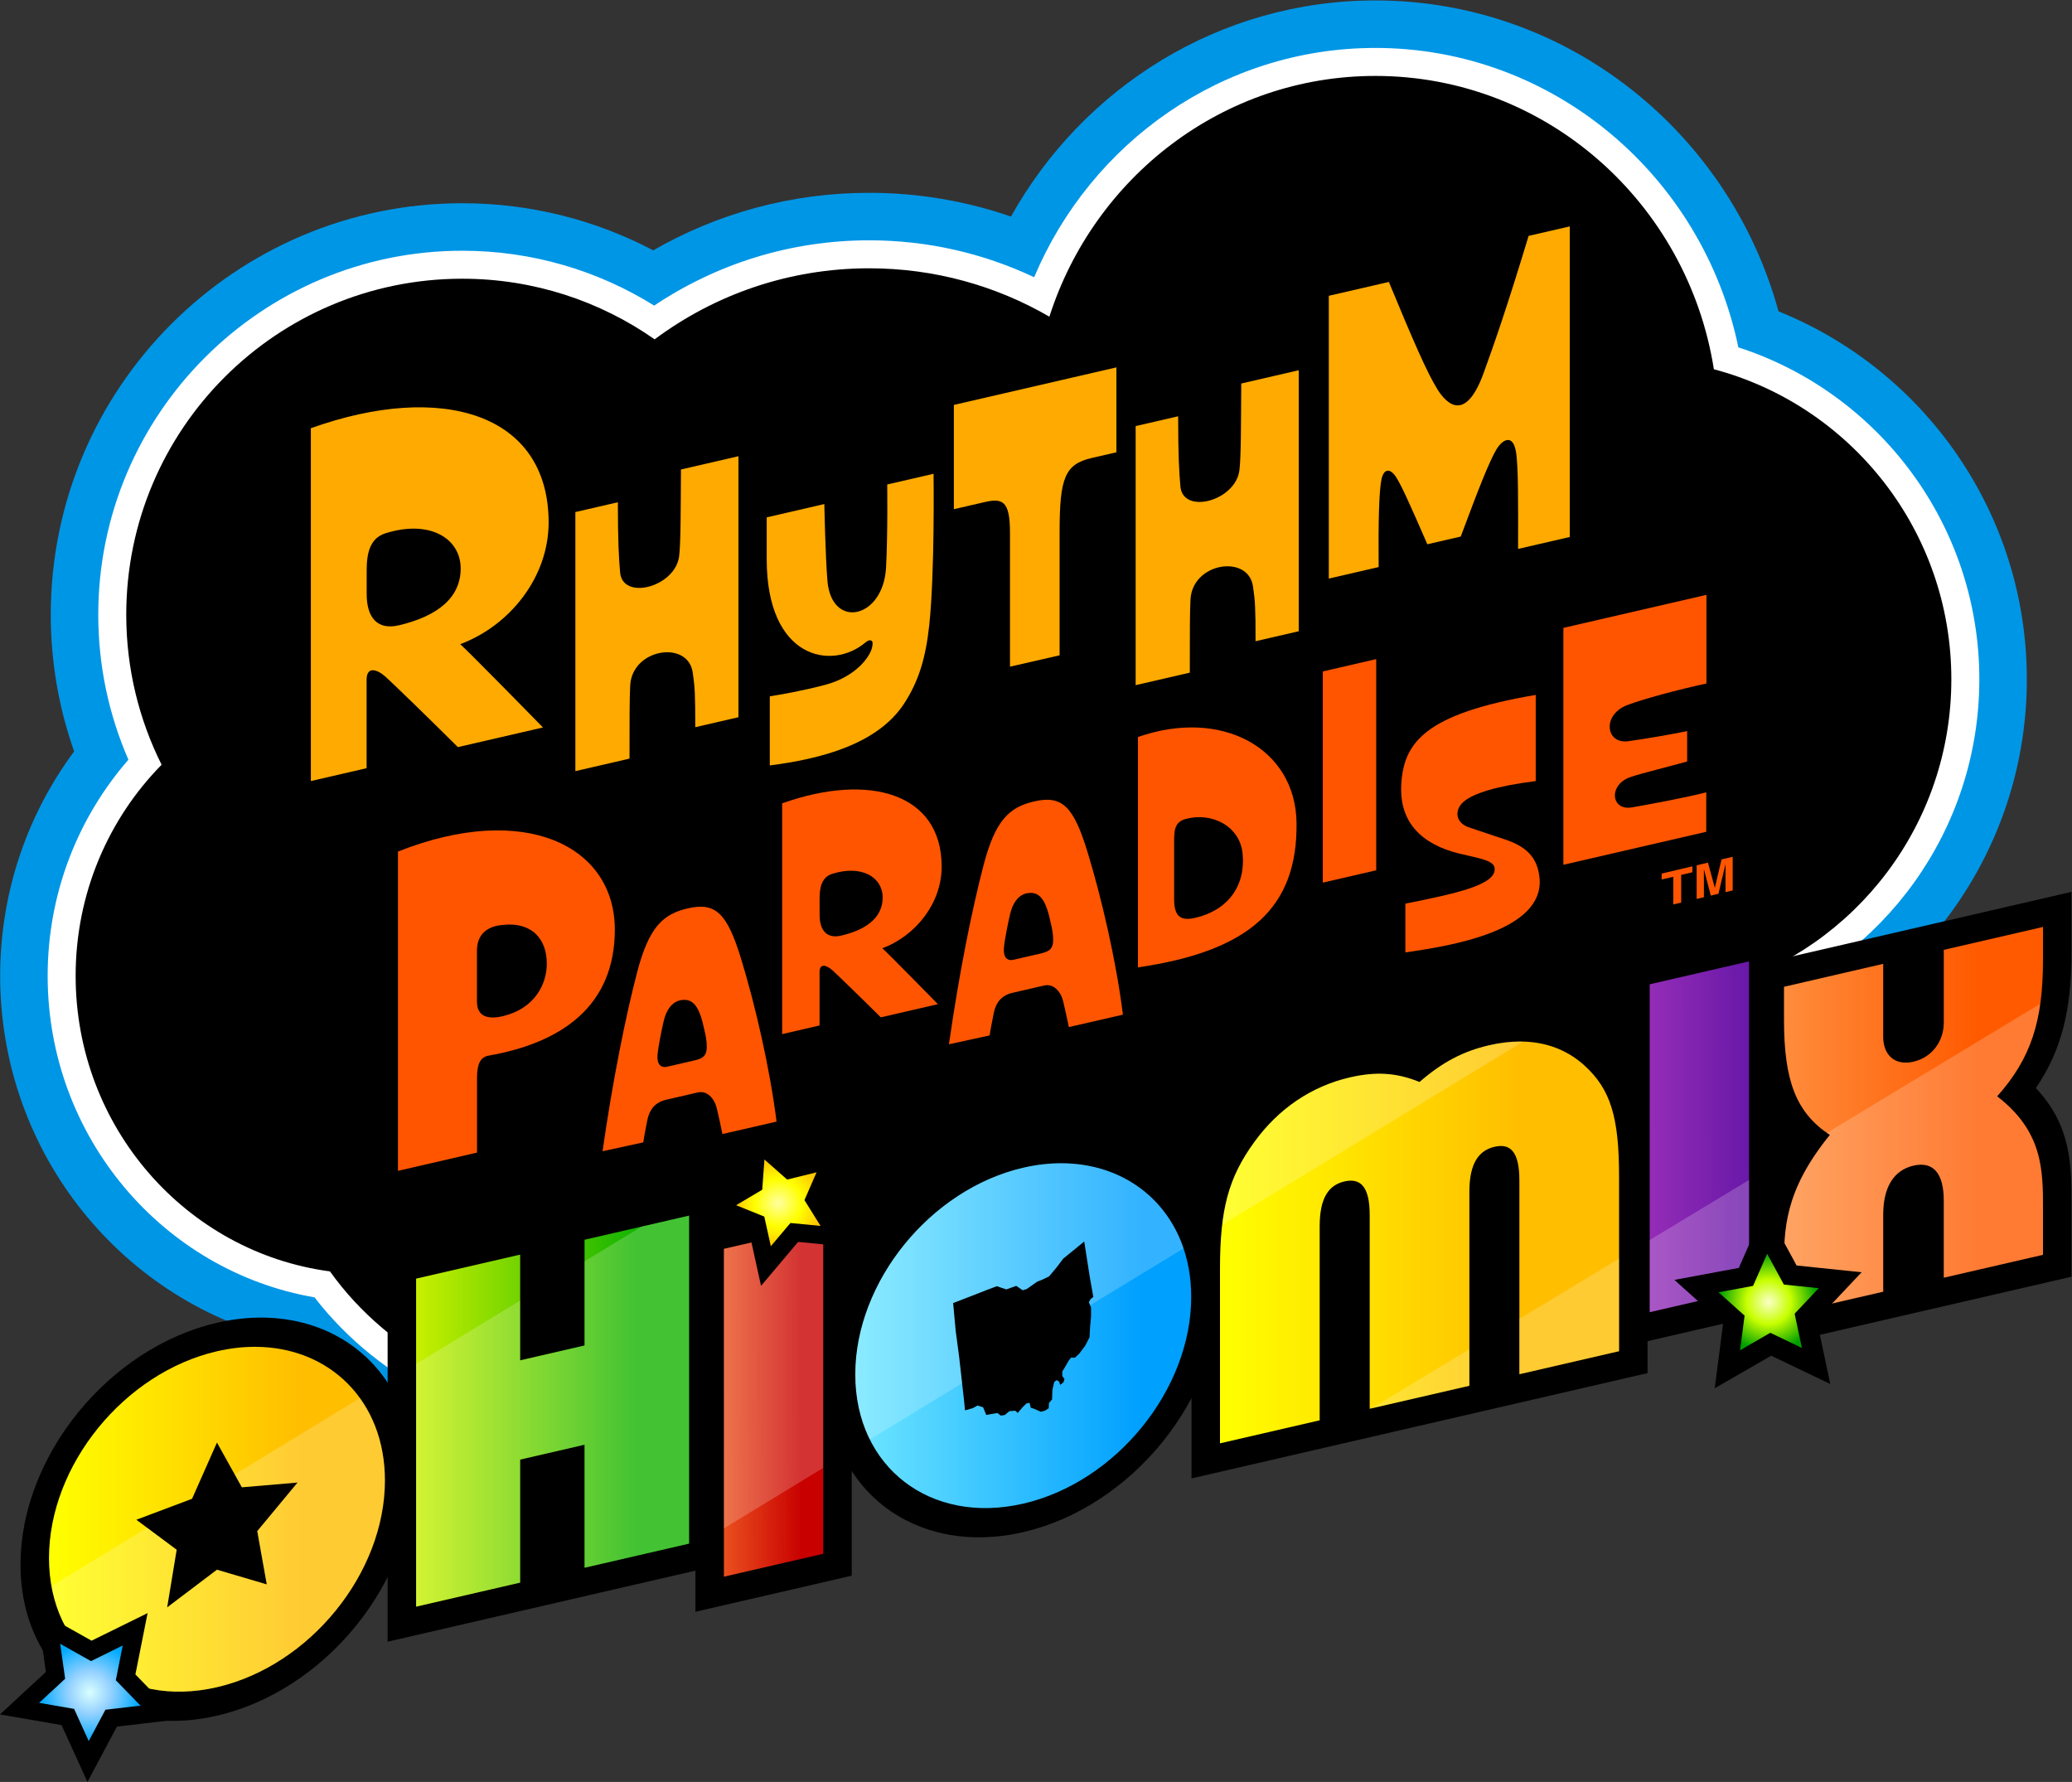 <?xml version="1.0" encoding="UTF-8" standalone="no"?>
<!-- Created with Inkscape (http://www.inkscape.org/) -->

<svg
   version="1.1"
   id="svg2"
   width="666.667"
   height="573.313"
   viewBox="0 0 666.667 573.313"
   sodipodi:docname="Rhythm Paradise Ohiomix Logo.ai"
   xmlns:inkscape="http://www.inkscape.org/namespaces/inkscape"
   xmlns:sodipodi="http://sodipodi.sourceforge.net/DTD/sodipodi-0.dtd"
   xmlns="http://www.w3.org/2000/svg"
   xmlns:svg="http://www.w3.org/2000/svg">
  <rect x="0" y="0" width="666.667" height="573.313" fill="#333333" stroke="none"/>
  <defs
     id="defs6">
    <clipPath
       clipPathUnits="userSpaceOnUse"
       id="clipPath16">
      <path
         d="M 224.224,429.986 0,378.219 V 142.613 L 23.659,40.135 500,150.108 v 158.936 l -27.922,120.942 z"
         id="path14" />
    </clipPath>
    <clipPath
       clipPathUnits="userSpaceOnUse"
       id="clipPath28">
      <path
         d="M 0,429.985 H 500 V 0 H 0 Z"
         id="path26" />
    </clipPath>
    <linearGradient
       x1="0"
       y1="0"
       x2="1"
       y2="0"
       gradientUnits="userSpaceOnUse"
       gradientTransform="matrix(62.533,-2e-7,-0.02,-62.533,430.599,159.581)"
       spreadMethod="pad"
       id="linearGradient60">
      <stop
         style="stop-opacity:1;stop-color:#ff8c3c"
         offset="0"
         id="stop54" />
      <stop
         style="stop-opacity:1;stop-color:#ff5a00"
         offset="0.75"
         id="stop56" />
      <stop
         style="stop-opacity:1;stop-color:#ff5a00"
         offset="1"
         id="stop58" />
    </linearGradient>
    <clipPath
       clipPathUnits="userSpaceOnUse"
       id="clipPath70">
      <path
         d="M 0,429.985 H 500 V 0 H 0 Z"
         id="path68" />
    </clipPath>
    <clipPath
       clipPathUnits="userSpaceOnUse"
       id="clipPath78">
      <path
         d="M 24.027,224.044 H 582.819 V -153.642 H 24.027 Z"
         id="path76" />
    </clipPath>
    <clipPath
       clipPathUnits="userSpaceOnUse"
       id="clipPath82">
      <path
         d="m 430.61,112.8 v 10.926 c -0.03,9.491 -0.016,18.792 11.065,32.432 -8.117,5.37 -11.065,12.974 -11.065,27.807 v 7.953 l 23.942,5.54 v -17.622 c 0,-4.099 2.55,-7.09 7.313,-5.991 4.762,1.1 7.312,5.268 7.312,9.367 l 0.003,17.623 23.942,5.528 v -7.967 c 0,-14.832 -2.949,-23.798 -11.066,-32.916 11.067,-8.512 11.066,-17.825 11.066,-27.321 v -10.927 l -23.942,-5.527 v 18.593 c 0,6.629 -2.553,9.557 -7.315,8.458 -4.763,-1.1 -7.313,-5.205 -7.313,-11.835 v -18.594 z"
         id="path80" />
    </clipPath>
    <linearGradient
       x1="0"
       y1="0"
       x2="1"
       y2="0"
       gradientUnits="userSpaceOnUse"
       gradientTransform="matrix(41.4,9.558,0.092,-43.517,385.988,150.134)"
       spreadMethod="pad"
       id="linearGradient116">
      <stop
         style="stop-opacity:1;stop-color:#aa37be"
         offset="0"
         id="stop112" />
      <stop
         style="stop-opacity:1;stop-color:#5f14a5"
         offset="1"
         id="stop114" />
    </linearGradient>
    <clipPath
       clipPathUnits="userSpaceOnUse"
       id="clipPath126">
      <path
         d="M 0,429.985 H 500 V 0 H 0 Z"
         id="path124" />
    </clipPath>
    <clipPath
       clipPathUnits="userSpaceOnUse"
       id="clipPath134">
      <path
         d="M 24.027,224.044 H 582.819 V -153.642 H 24.027 Z"
         id="path132" />
    </clipPath>
    <clipPath
       clipPathUnits="userSpaceOnUse"
       id="clipPath138">
      <path
         d="m 398.2,192.52 23.971,5.534 V 118.92 L 398.2,113.385 Z"
         id="path136" />
    </clipPath>
    <linearGradient
       x1="0"
       y1="0"
       x2="1"
       y2="0"
       gradientUnits="userSpaceOnUse"
       gradientTransform="matrix(96.473,22.273,5.76e-5,-96.473,294.479,122.273)"
       spreadMethod="pad"
       id="linearGradient174">
      <stop
         style="stop-opacity:1;stop-color:#ffff00"
         offset="0"
         id="stop168" />
      <stop
         style="stop-opacity:1;stop-color:#ffbe00"
         offset="0.75"
         id="stop170" />
      <stop
         style="stop-opacity:1;stop-color:#ffbe00"
         offset="1"
         id="stop172" />
    </linearGradient>
    <clipPath
       clipPathUnits="userSpaceOnUse"
       id="clipPath184">
      <path
         d="M 0,429.985 H 500 V 0 H 0 Z"
         id="path182" />
    </clipPath>
    <clipPath
       clipPathUnits="userSpaceOnUse"
       id="clipPath192">
      <path
         d="M -65.81,321.062 H 582.819 V -153.642 H -65.81 Z"
         id="path190" />
    </clipPath>
    <clipPath
       clipPathUnits="userSpaceOnUse"
       id="clipPath196">
      <path
         d="m 382.535,172.842 c -5.877,5.401 -13.808,7.109 -23.096,4.965 -6.236,-1.44 -11.256,-4.048 -16.803,-8.867 -5.548,2.258 -10.537,2.555 -16.804,1.109 -9.259,-2.139 -17.218,-7.515 -23.095,-15.629 -6.182,-8.534 -8.263,-16.139 -8.263,-30.47 V 81.726 l 24.059,5.554 v 46.798 c 0,7.052 2.273,10.002 5.985,10.859 3.713,0.858 6.088,-1.02 6.088,-8.072 V 90.068 l 24.059,5.554 v 46.798 c 0,7.051 2.375,10.026 6.088,10.882 3.713,0.858 5.986,-1.043 5.986,-8.095 V 98.41 l 24.059,5.554 v 42.224 c 0,14.331 -2.082,20.976 -8.263,26.654"
         id="path194" />
    </clipPath>
    <linearGradient
       x1="0"
       y1="0"
       x2="1"
       y2="0"
       gradientUnits="userSpaceOnUse"
       gradientTransform="matrix(81.082,18.719,0,-81.082,206.445,98.352)"
       spreadMethod="pad"
       id="linearGradient236">
      <stop
         style="stop-opacity:1;stop-color:#6ee6ff"
         offset="0"
         id="stop230" />
      <stop
         style="stop-opacity:1;stop-color:#00a0ff"
         offset="0.85"
         id="stop232" />
      <stop
         style="stop-opacity:1;stop-color:#00a0ff"
         offset="1"
         id="stop234" />
    </linearGradient>
    <clipPath
       clipPathUnits="userSpaceOnUse"
       id="clipPath246">
      <path
         d="M 0,429.985 H 500 V 0 H 0 Z"
         id="path244" />
    </clipPath>
    <clipPath
       clipPathUnits="userSpaceOnUse"
       id="clipPath254">
      <path
         d="M -65.81,321.062 H 493.722 V -65.928 H -65.81 Z"
         id="path252" />
    </clipPath>
    <clipPath
       clipPathUnits="userSpaceOnUse"
       id="clipPath258">
      <path
         d="m 263.353,114.501 v -2.165 l -0.221,-2.364 -0.149,-2.648 -1.046,-2.032 -1.419,-1.896 -1.047,-0.989 -0.968,0.003 -0.599,-0.812 -1.043,-1.808 -0.447,-0.698 v -1.124 l 0.521,-0.699 -0.224,-0.799 -0.819,-0.635 -0.225,0.767 -0.598,0.388 -0.595,-0.438 -0.45,-1.896 -0.074,-2.33 -0.747,-0.845 -0.077,-1.286 -0.893,-0.579 -1.006,-0.269 -1.607,0.711 -0.82,0.261 -0.299,1.199 -0.745,-0.173 -0.823,-0.788 -1.269,-1.485 -0.599,0.53 -1.418,-0.101 -1.118,-0.93 -0.971,-0.151 -0.819,0.634 -2.689,-0.473 -0.746,1.843 -1.344,0.438 -1.121,-0.634 -1.903,-0.551 -0.26,2.591 -1.196,10.549 -0.819,6.155 -0.6,6.616 3.586,1.387 4.702,1.832 2.258,0.849 1.098,-0.372 1.195,-0.396 2.391,0.851 1.568,-1.056 0.968,0.296 2.543,1.782 1.34,0.533 1.493,0.718 1.865,2.222 1.567,2.079 1.794,1.457 3.281,2.683 1.347,-8.63 0.854,-4.767 -0.632,-0.483 -0.451,-0.773 z m -16.367,33.752 c -22.39,-5.17 -40.541,-27.511 -40.541,-49.902 0,-22.389 18.151,-36.35 40.541,-31.181 22.39,5.17 40.542,27.51 40.542,49.901 0,22.39 -18.152,36.351 -40.542,31.182"
         id="path256" />
    </clipPath>
    <linearGradient
       x1="0"
       y1="0"
       x2="1"
       y2="0"
       gradientUnits="userSpaceOnUse"
       gradientTransform="matrix(41.4,9.558,0.092,-43.517,162.523,86.283)"
       spreadMethod="pad"
       id="linearGradient294">
      <stop
         style="stop-opacity:1;stop-color:#ff8232"
         offset="0"
         id="stop288" />
      <stop
         style="stop-opacity:1;stop-color:#c80000"
         offset="0.75"
         id="stop290" />
      <stop
         style="stop-opacity:1;stop-color:#c80000"
         offset="1"
         id="stop292" />
    </linearGradient>
    <clipPath
       clipPathUnits="userSpaceOnUse"
       id="clipPath304">
      <path
         d="M 0,429.985 H 500 V 0 H 0 Z"
         id="path302" />
    </clipPath>
    <clipPath
       clipPathUnits="userSpaceOnUse"
       id="clipPath312">
      <path
         d="M -65.81,321.062 H 493.722 V -65.928 H -65.81 Z"
         id="path310" />
    </clipPath>
    <clipPath
       clipPathUnits="userSpaceOnUse"
       id="clipPath316">
      <path
         d="m 174.734,128.67 23.972,5.534 V 55.069 l -23.972,-5.534 z"
         id="path314" />
    </clipPath>
    <linearGradient
       x1="0"
       y1="0"
       x2="1"
       y2="0"
       gradientUnits="userSpaceOnUse"
       gradientTransform="matrix(65.885,15.211,0,-65.885,100.438,81.894)"
       spreadMethod="pad"
       id="linearGradient352">
      <stop
         style="stop-opacity:1;stop-color:#c8f000"
         offset="0"
         id="stop346" />
      <stop
         style="stop-opacity:1;stop-color:#14b400"
         offset="0.8"
         id="stop348" />
      <stop
         style="stop-opacity:1;stop-color:#14b400"
         offset="1"
         id="stop350" />
    </linearGradient>
    <clipPath
       clipPathUnits="userSpaceOnUse"
       id="clipPath362">
      <path
         d="M 0,429.985 H 500 V 0 H 0 Z"
         id="path360" />
    </clipPath>
    <clipPath
       clipPathUnits="userSpaceOnUse"
       id="clipPath370">
      <path
         d="M -65.81,321.062 H 493.722 V -65.928 H -65.81 Z"
         id="path368" />
    </clipPath>
    <clipPath
       clipPathUnits="userSpaceOnUse"
       id="clipPath374">
      <path
         d="M 141.094,81.391 125.551,77.802 V 48.108 L 100.438,42.31 v 79.167 l 25.113,5.798 v -25.519 l 15.543,3.588 v 25.519 l 25.23,5.825 V 57.521 l -25.23,-5.824 z"
         id="path372" />
    </clipPath>
    <linearGradient
       x1="0"
       y1="0"
       x2="1"
       y2="0"
       gradientUnits="userSpaceOnUse"
       gradientTransform="matrix(81.082,18.719,0,-81.082,11.827,54.045)"
       spreadMethod="pad"
       id="linearGradient410">
      <stop
         style="stop-opacity:1;stop-color:#ffff00"
         offset="0"
         id="stop404" />
      <stop
         style="stop-opacity:1;stop-color:#ffbe00"
         offset="0.75"
         id="stop406" />
      <stop
         style="stop-opacity:1;stop-color:#ffbe00"
         offset="1"
         id="stop408" />
    </linearGradient>
    <clipPath
       clipPathUnits="userSpaceOnUse"
       id="clipPath420">
      <path
         d="M 0,429.985 H 500 V 0 H 0 Z"
         id="path418" />
    </clipPath>
    <clipPath
       clipPathUnits="userSpaceOnUse"
       id="clipPath428">
      <path
         d="M -65.81,321.062 H 493.722 V -65.928 H -65.81 Z"
         id="path426" />
    </clipPath>
    <clipPath
       clipPathUnits="userSpaceOnUse"
       id="clipPath432">
      <path
         d="m 64.394,47.676 -12.026,3.545 -12.026,-9.098 2.297,13.921 -9.729,7.237 13.445,5.059 6.013,13.571 6.013,-10.795 13.445,1.15 -9.729,-11.73 z m -12.026,56.27 C 29.977,98.777 11.827,76.435 11.827,54.046 c 0,-22.391 18.15,-36.352 40.541,-31.182 22.39,5.169 40.541,27.511 40.541,49.9 0,22.391 -18.151,36.351 -40.541,31.182"
         id="path430" />
    </clipPath>
    <radialGradient
       fx="0"
       fy="0"
       cx="0"
       cy="0"
       r="1"
       gradientUnits="userSpaceOnUse"
       gradientTransform="matrix(11.864,0,0,-11.864,426.901,115.831)"
       spreadMethod="pad"
       id="radialGradient468">
      <stop
         style="stop-opacity:1;stop-color:#faffc8"
         offset="0"
         id="stop462" />
      <stop
         style="stop-opacity:1;stop-color:#c8ff00"
         offset="0.45"
         id="stop464" />
      <stop
         style="stop-opacity:1;stop-color:#00a000"
         offset="1"
         id="stop466" />
    </radialGradient>
    <clipPath
       clipPathUnits="userSpaceOnUse"
       id="clipPath478">
      <path
         d="M 0,429.985 H 500 V 0 H 0 Z"
         id="path476" />
    </clipPath>
    <radialGradient
       fx="0"
       fy="0"
       cx="0"
       cy="0"
       r="1"
       gradientUnits="userSpaceOnUse"
       gradientTransform="matrix(10.331,0,0,-10.331,187.867,139.743)"
       spreadMethod="pad"
       id="radialGradient502">
      <stop
         style="stop-opacity:1;stop-color:#ffffa0"
         offset="0"
         id="stop496" />
      <stop
         style="stop-opacity:1;stop-color:#ffff00"
         offset="0.55"
         id="stop498" />
      <stop
         style="stop-opacity:1;stop-color:#ffc800"
         offset="1"
         id="stop500" />
    </radialGradient>
    <clipPath
       clipPathUnits="userSpaceOnUse"
       id="clipPath512">
      <path
         d="M 0,429.985 H 500 V 0 H 0 Z"
         id="path510" />
    </clipPath>
    <radialGradient
       fx="0"
       fy="0"
       cx="0"
       cy="0"
       r="1"
       gradientUnits="userSpaceOnUse"
       gradientTransform="matrix(11.988,0,0,-11.988,21.68,21.6)"
       spreadMethod="pad"
       id="radialGradient536">
      <stop
         style="stop-opacity:1;stop-color:#d9ffff"
         offset="0"
         id="stop530" />
      <stop
         style="stop-opacity:1;stop-color:#96d2ff"
         offset="0.42"
         id="stop532" />
      <stop
         style="stop-opacity:1;stop-color:#00aaff"
         offset="1"
         id="stop534" />
    </radialGradient>
    <clipPath
       clipPathUnits="userSpaceOnUse"
       id="clipPath546">
      <path
         d="M 0,429.985 H 500 V 0 H 0 Z"
         id="path544" />
    </clipPath>
  </defs>
  <sodipodi:namedview
     id="namedview4"
     pagecolor="#ffffff"
     bordercolor="#000000"
     borderopacity="0.25"
     inkscape:showpageshadow="2"
     inkscape:pageopacity="0.0"
     inkscape:pagecheckerboard="0"
     inkscape:deskcolor="#d1d1d1" />
  <g
     id="g8"
     inkscape:groupmode="layer"
     inkscape:label="Rhythm Paradise Ohiomix Logo"
     transform="matrix(1.333,0,0,-1.333,0,573.313)">
    <g
       id="g10">
      <g
         id="g12"
         clip-path="url(#clipPath16)">
        <g
           id="g18"
           transform="translate(489.222,266.137)">
          <path
             d="m 0,0 c 0,40.208 -24.849,74.696 -59.934,88.802 -11.846,43.229 -50.983,75.047 -97.31,75.047 -37.68,0 -70.601,-21.05 -87.954,-52.164 -10.732,3.711 -22.245,5.732 -34.223,5.732 -18.96,0 -36.762,-5.053 -52.132,-13.883 -13.785,7.254 -29.468,11.368 -46.097,11.368 -54.765,0 -99.319,-44.554 -99.319,-99.319 0,-11.561 1.992,-22.663 5.64,-32.991 -11.203,-15.093 -17.855,-33.858 -17.855,-54.173 0,-43.041 29.849,-79.129 69.628,-88.056 18.044,-21.137 46.142,-34.75 77.649,-34.75 21.313,0 41.066,6.23 57.203,16.804 12.124,-5.122 25.571,-7.974 39.718,-7.974 23.757,0 45.536,8.048 62.396,21.373 7.134,-1.508 14.528,-2.308 22.105,-2.308 49.155,0 90.646,33.408 102.982,78.708 C -23.707,-73.086 0,-39.273 0,0"
             style="fill:#0096e6;fill-opacity:1;fill-rule:nonzero;stroke:none"
             id="path20" />
        </g>
      </g>
    </g>
    <g
       id="g22">
      <g
         id="g24"
         clip-path="url(#clipPath28)">
        <g
           id="g30"
           transform="translate(477.758,266.137)">
          <path
             d="m 0,0 c 0,37.436 -24.464,69.226 -58.168,80.117 -8.52,41.221 -44.564,72.268 -87.612,72.268 -36.921,0 -68.69,-22.838 -82.362,-55.344 -12.087,5.711 -25.584,8.913 -39.815,8.913 -19.185,0 -37.036,-5.811 -51.897,-15.76 -13.459,8.389 -29.338,13.244 -46.333,13.244 -48.443,0 -87.854,-39.411 -87.854,-87.855 0,-12.432 2.601,-24.266 7.279,-34.995 -12.116,-13.9 -19.494,-32.17 -19.494,-52.169 0,-38.919 27.902,-71.313 64.413,-77.595 15.747,-20.385 41.878,-33.747 71.4,-33.747 21.32,0 40.871,6.971 56.022,18.521 12.15,-6.173 26.088,-9.691 40.899,-9.691 23.1,0 44.071,8.558 59.448,22.415 7.986,-2.18 16.385,-3.35 25.053,-3.35 45.831,0 84.203,32.536 93.238,75.724 C -23.316,-67.71 0,-36.546 0,0"
             style="fill:#ffffff;fill-opacity:1;fill-rule:nonzero;stroke:none"
             id="path32" />
        </g>
        <g
           id="g34"
           transform="translate(471.002,266.137)">
          <path
             d="m 0,0 c 0,35.904 -24.329,66.088 -57.318,74.831 -6.328,40.133 -40.494,70.798 -81.706,70.798 -36.745,0 -67.878,-24.379 -78.686,-58.107 -12.788,7.423 -27.643,11.676 -43.491,11.676 -19.411,0 -37.332,-6.377 -51.789,-17.147 -13.156,9.21 -29.161,14.631 -46.441,14.631 -44.789,0 -81.098,-36.309 -81.098,-81.099 0,-13.016 3.084,-25.306 8.534,-36.208 -12.817,-13.027 -20.749,-31.046 -20.749,-50.956 0,-36.563 26.754,-66.735 61.388,-71.333 14.264,-19.99 39.23,-33.253 67.669,-33.253 21.437,0 40.895,7.543 55.295,19.814 12.071,-6.952 26.332,-10.984 41.625,-10.984 22.801,0 43.324,8.941 57.674,23.21 8.462,-2.689 17.475,-4.145 26.827,-4.145 43.981,0 80.462,32.084 87.331,74.121 C -23.165,-64.613 0,-35.033 0,0"
             style="fill:#000000;fill-opacity:1;fill-rule:nonzero;stroke:none"
             id="path36" />
        </g>
        <g
           id="g38"
           transform="translate(500,214.829)">
          <path
             d="m 0,0 -76.269,-17.624 v -92.871 L 0,-92.887 v 17.809 c 0,8.826 -0.001,18.678 -8.602,27.713 6.117,8.972 8.602,18.71 8.602,32.52 z"
             style="fill:#000000;fill-opacity:1;fill-rule:nonzero;stroke:none"
             id="path40" />
        </g>
      </g>
    </g>
    <g
       id="g42">
      <g
         id="g44">
        <g
           id="g50">
          <g
             id="g52">
            <path
               d="m 469.18,200.835 -0.003,-17.624 c 0,-4.098 -2.549,-8.266 -7.312,-9.365 v 0 c -4.763,-1.1 -7.313,1.891 -7.313,5.989 v 0 17.622 l -23.943,-5.539 v -7.954 c 0,-14.832 2.949,-22.436 11.066,-27.806 v 0 c -11.081,-13.639 -11.094,-22.942 -11.066,-32.431 v 0 -10.927 l 23.943,5.527 v 18.594 c 0,6.63 2.55,10.735 7.313,11.835 v 0 c 4.763,1.099 7.315,-1.828 7.315,-8.459 v 0 -18.592 l 23.943,5.527 v 10.927 c 0,9.496 0.001,18.809 -11.067,27.321 v 0 c 8.117,9.118 11.067,18.084 11.067,32.916 v 0 7.967 z"
               style="fill:url(#linearGradient60);stroke:none"
               id="path62" />
          </g>
        </g>
      </g>
    </g>
    <g
       id="g64">
      <g
         id="g66"
         clip-path="url(#clipPath70)">
        <g
           id="g72">
          <g
             id="g74" />
          <g
             id="g94">
            <g
               clip-path="url(#clipPath78)"
               opacity="0.2"
               id="g92">
              <g
                 id="g90">
                <g
                   clip-path="url(#clipPath82)"
                   id="g88">
                  <g
                     transform="translate(54.539,-153.642)"
                     id="g86">
                    <path
                       d="M 0,0 -30.512,58.065 497.797,377.686 528.28,319.592 Z"
                       style="fill:#ffffff;fill-opacity:1;fill-rule:nonzero;stroke:none"
                       id="path84" />
                  </g>
                </g>
              </g>
            </g>
          </g>
        </g>
        <g
           id="g96"
           transform="translate(391.322,197.81)">
          <path
             d="m 0,0 v -92.891 l 37.728,8.71 V 8.71 Z"
             style="fill:#000000;fill-opacity:1;fill-rule:nonzero;stroke:none"
             id="path98" />
        </g>
      </g>
    </g>
    <g
       id="g100">
      <g
         id="g102">
        <g
           id="g108">
          <g
             id="g110">
            <path
               d="m 398.2,192.52 v -79.134 l 23.971,5.534 v 79.134 z"
               style="fill:url(#linearGradient116);stroke:none"
               id="path118" />
          </g>
        </g>
      </g>
    </g>
    <g
       id="g120">
      <g
         id="g122"
         clip-path="url(#clipPath126)">
        <g
           id="g128">
          <g
             id="g130" />
          <g
             id="g150">
            <g
               clip-path="url(#clipPath134)"
               opacity="0.2"
               id="g148">
              <g
                 id="g146">
                <g
                   clip-path="url(#clipPath138)"
                   id="g144">
                  <g
                     transform="translate(54.539,-153.642)"
                     id="g142">
                    <path
                       d="M 0,0 -30.512,58.065 497.797,377.686 528.28,319.592 Z"
                       style="fill:#ffffff;fill-opacity:1;fill-rule:nonzero;stroke:none"
                       id="path140" />
                  </g>
                </g>
              </g>
            </g>
          </g>
        </g>
        <g
           id="g152"
           transform="translate(387.724,178.554)">
          <path
             d="m 0,0 c -7.203,6.619 -16.985,8.739 -28.284,6.131 -6.171,-1.425 -11.498,-3.888 -16.805,-7.82 -5.305,1.482 -10.633,1.485 -16.803,0.061 -11.3,-2.609 -21.081,-9.246 -28.286,-19.191 -7.346,-10.144 -9.95,-19.4 -9.95,-35.372 v -49.104 l 110.08,25.414 v 49.104 C 9.952,-14.804 7.348,-6.75 0,0"
             style="fill:#000000;fill-opacity:1;fill-rule:nonzero;stroke:none"
             id="path154" />
        </g>
      </g>
    </g>
    <g
       id="g156">
      <g
         id="g158">
        <g
           id="g164">
          <g
             id="g166">
            <path
               d="m 359.438,177.808 c -6.236,-1.441 -11.255,-4.049 -16.802,-8.868 v 0 c -5.548,2.258 -10.537,2.555 -16.804,1.109 v 0 c -9.26,-2.139 -17.218,-7.515 -23.095,-15.63 v 0 c -6.182,-8.533 -8.263,-16.138 -8.263,-30.469 v 0 -42.224 l 24.059,5.554 v 46.797 c 0,7.053 2.273,10.003 5.984,10.86 v 0 c 3.714,0.858 6.089,-1.021 6.089,-8.072 v 0 -46.797 l 24.06,5.553 v 46.799 c 0,7.051 2.375,10.026 6.087,10.882 v 0 c 3.713,0.858 5.985,-1.044 5.985,-8.095 v 0 -46.797 l 24.06,5.554 v 42.224 c 0,14.332 -2.082,20.976 -8.264,26.654 v 0 c -4.232,3.889 -9.529,5.863 -15.631,5.864 v 0 c -2.372,0 -4.865,-0.299 -7.465,-0.898"
               style="fill:url(#linearGradient174);stroke:none"
               id="path176" />
          </g>
        </g>
      </g>
    </g>
    <g
       id="g178">
      <g
         id="g180"
         clip-path="url(#clipPath184)">
        <g
           id="g186">
          <g
             id="g188" />
          <g
             id="g212">
            <g
               clip-path="url(#clipPath192)"
               opacity="0.2"
               id="g210">
              <g
                 id="g208">
                <g
                   clip-path="url(#clipPath196)"
                   id="g206">
                  <g
                     transform="translate(-33.984,-65.928)"
                     id="g200">
                    <path
                       d="M 0,0 -31.826,65.563 495.881,386.99 527.707,321.427 Z"
                       style="fill:#ffffff;fill-opacity:1;fill-rule:nonzero;stroke:none"
                       id="path198" />
                  </g>
                  <g
                     transform="translate(54.539,-153.642)"
                     id="g204">
                    <path
                       d="M 0,0 -30.512,58.065 497.797,377.686 528.28,319.592 Z"
                       style="fill:#ffffff;fill-opacity:1;fill-rule:nonzero;stroke:none"
                       id="path202" />
                  </g>
                </g>
              </g>
            </g>
          </g>
        </g>
        <g
           id="g214"
           transform="translate(246.986,155.129)">
          <path
             d="m 0,0 c -26.146,-6.036 -47.417,-32.219 -47.417,-58.364 0,-26.146 21.271,-42.507 47.417,-36.47 26.145,6.036 47.417,32.218 47.417,58.364 C 47.417,-10.324 26.145,6.036 0,0"
             style="fill:#000000;fill-opacity:1;fill-rule:nonzero;stroke:none"
             id="path216" />
        </g>
      </g>
    </g>
    <g
       id="g218">
      <g
         id="g220">
        <g
           id="g226">
          <g
             id="g228">
            <path
               d="m 246.986,148.253 c -22.39,-5.17 -40.54,-27.511 -40.54,-49.902 v 0 c 0,-22.389 18.15,-36.35 40.54,-31.181 v 0 c 22.39,5.169 40.541,27.51 40.541,49.901 v 0 c 0,19.24 -13.406,32.255 -31.385,32.257 v 0 c -2.943,0 -6.006,-0.348 -9.156,-1.075 m 0.841,-29.274 2.542,1.782 1.341,0.533 1.493,0.718 1.865,2.222 1.567,2.079 1.794,1.457 3.281,2.683 1.347,-8.63 0.854,-4.766 -0.632,-0.484 -0.45,-0.774 0.524,-1.298 v -2.166 l -0.221,-2.362 -0.149,-2.649 -1.046,-2.032 -1.419,-1.896 -1.047,-0.989 -0.968,0.003 -0.599,-0.812 -1.043,-1.808 -0.447,-0.698 v -1.123 l 0.521,-0.7 -0.224,-0.799 -0.819,-0.635 -0.225,0.767 -0.598,0.388 -0.595,-0.437 -0.45,-1.897 -0.075,-2.33 -0.746,-0.845 -0.077,-1.286 -0.893,-0.579 -1.006,-0.268 -1.608,0.711 -0.819,0.261 -0.298,1.198 -0.745,-0.172 -0.823,-0.789 -1.27,-1.485 -0.598,0.53 -1.419,-0.101 -1.118,-0.93 -0.971,-0.151 -0.82,0.634 -2.688,-0.473 -0.746,1.843 -1.344,0.438 -1.121,-0.633 -1.903,-0.551 -0.26,2.59 -1.196,10.549 -0.819,6.155 -0.6,6.616 3.586,1.388 4.703,1.831 2.257,0.849 1.098,-0.372 1.195,-0.396 2.391,0.851 1.568,-1.056 z"
               style="fill:url(#linearGradient236);stroke:none"
               id="path238" />
          </g>
        </g>
      </g>
    </g>
    <g
       id="g240">
      <g
         id="g242"
         clip-path="url(#clipPath246)">
        <g
           id="g248">
          <g
             id="g250" />
          <g
             id="g270">
            <g
               clip-path="url(#clipPath254)"
               opacity="0.2"
               id="g268">
              <g
                 id="g266">
                <g
                   clip-path="url(#clipPath258)"
                   id="g264">
                  <g
                     transform="translate(-33.984,-65.928)"
                     id="g262">
                    <path
                       d="M 0,0 -31.826,65.563 495.881,386.99 527.707,321.427 Z"
                       style="fill:#ffffff;fill-opacity:1;fill-rule:nonzero;stroke:none"
                       id="path260" />
                  </g>
                </g>
              </g>
            </g>
          </g>
        </g>
        <g
           id="g272"
           transform="translate(167.858,133.958)">
          <path
             d="m 0,0 v -92.887 l 37.724,8.709 V 8.709 Z"
             style="fill:#000000;fill-opacity:1;fill-rule:nonzero;stroke:none"
             id="path274" />
        </g>
      </g>
    </g>
    <g
       id="g276">
      <g
         id="g278">
        <g
           id="g284">
          <g
             id="g286">
            <path
               d="M 174.734,128.669 V 49.535 l 23.972,5.534 v 79.134 z"
               style="fill:url(#linearGradient294);stroke:none"
               id="path296" />
          </g>
        </g>
      </g>
    </g>
    <g
       id="g298">
      <g
         id="g300"
         clip-path="url(#clipPath304)">
        <g
           id="g306">
          <g
             id="g308" />
          <g
             id="g328">
            <g
               clip-path="url(#clipPath312)"
               opacity="0.2"
               id="g326">
              <g
                 id="g324">
                <g
                   clip-path="url(#clipPath316)"
                   id="g322">
                  <g
                     transform="translate(-33.984,-65.928)"
                     id="g320">
                    <path
                       d="M 0,0 -31.826,65.563 495.881,386.99 527.707,321.427 Z"
                       style="fill:#ffffff;fill-opacity:1;fill-rule:nonzero;stroke:none"
                       id="path318" />
                  </g>
                </g>
              </g>
            </g>
          </g>
        </g>
        <g
           id="g330"
           transform="translate(93.562,126.765)">
          <path
             d="m 0,0 v -92.918 l 79.638,18.386 v 92.918 z"
             style="fill:#000000;fill-opacity:1;fill-rule:nonzero;stroke:none"
             id="path332" />
        </g>
      </g>
    </g>
    <g
       id="g334">
      <g
         id="g336">
        <g
           id="g342">
          <g
             id="g344">
            <path
               d="m 141.094,130.863 v -25.519 l -15.543,-3.588 v 25.519 l -25.113,-5.797 V 42.31 l 25.113,5.798 v 29.694 l 15.543,3.589 V 51.697 l 25.23,5.824 v 79.167 z"
               style="fill:url(#linearGradient352);stroke:none"
               id="path354" />
          </g>
        </g>
      </g>
    </g>
    <g
       id="g356">
      <g
         id="g358"
         clip-path="url(#clipPath362)">
        <g
           id="g364">
          <g
             id="g366" />
          <g
             id="g386">
            <g
               clip-path="url(#clipPath370)"
               opacity="0.2"
               id="g384">
              <g
                 id="g382">
                <g
                   clip-path="url(#clipPath374)"
                   id="g380">
                  <g
                     transform="translate(-33.984,-65.928)"
                     id="g378">
                    <path
                       d="M 0,0 -31.826,65.563 495.881,386.99 527.707,321.427 Z"
                       style="fill:#ffffff;fill-opacity:1;fill-rule:nonzero;stroke:none"
                       id="path376" />
                  </g>
                </g>
              </g>
            </g>
          </g>
        </g>
        <g
           id="g388"
           transform="translate(52.368,110.823)">
          <path
             d="m 0,0 c -26.146,-6.036 -47.417,-32.219 -47.417,-58.365 0,-26.146 21.271,-42.507 47.417,-36.471 26.146,6.036 47.418,32.219 47.418,58.364 C 47.418,-10.324 26.146,6.036 0,0"
             style="fill:#000000;fill-opacity:1;fill-rule:nonzero;stroke:none"
             id="path390" />
        </g>
      </g>
    </g>
    <g
       id="g392">
      <g
         id="g394">
        <g
           id="g400">
          <g
             id="g402">
            <path
               d="M 52.368,103.946 C 29.977,98.777 11.827,76.435 11.827,54.046 v 0 c 0,-22.391 18.15,-36.352 40.541,-31.182 v 0 c 22.39,5.169 40.541,27.511 40.541,49.9 v 0 c 0,19.241 -13.406,32.256 -31.384,32.258 v 0 c -2.944,0 -6.007,-0.348 -9.157,-1.076 m -9.73,-47.902 -9.729,7.237 13.446,5.059 6.013,13.571 6.012,-10.795 13.446,1.15 -9.729,-11.73 2.297,-12.86 -12.026,3.546 -12.026,-9.099 z"
               style="fill:url(#linearGradient410);stroke:none"
               id="path412" />
          </g>
        </g>
      </g>
    </g>
    <g
       id="g414">
      <g
         id="g416"
         clip-path="url(#clipPath420)">
        <g
           id="g422">
          <g
             id="g424" />
          <g
             id="g444">
            <g
               clip-path="url(#clipPath428)"
               opacity="0.2"
               id="g442">
              <g
                 id="g440">
                <g
                   clip-path="url(#clipPath432)"
                   id="g438">
                  <g
                     transform="translate(-33.984,-65.928)"
                     id="g436">
                    <path
                       d="M 0,0 -31.825,65.563 495.881,386.99 527.707,321.427 Z"
                       style="fill:#ffffff;fill-opacity:1;fill-rule:nonzero;stroke:none"
                       id="path434" />
                  </g>
                </g>
              </g>
            </g>
          </g>
        </g>
        <g
           id="g446"
           transform="translate(449.341,123.015)">
          <path
             d="m 0,0 -15.69,1.635 -7.556,13.904 -6.394,-14.486 -15.549,-2.893 11.756,-10.553 -2.02,-15.601 13.632,7.852 14.259,-6.829 -3.28,15.476 z"
             style="fill:#000000;fill-opacity:1;fill-rule:nonzero;stroke:none"
             id="path448" />
        </g>
      </g>
    </g>
    <g
       id="g450">
      <g
         id="g452">
        <g
           id="g458">
          <g
             id="g460">
            <path
               d="m 423.135,119.728 -8.321,-1.546 6.277,-5.636 -1.08,-8.351 7.299,4.205 7.621,-3.65 -1.752,8.263 5.81,6.161 -8.408,0.875 -4.03,7.417 z"
               style="fill:url(#radialGradient468);stroke:none"
               id="path470" />
          </g>
        </g>
      </g>
    </g>
    <g
       id="g472">
      <g
         id="g474"
         clip-path="url(#clipPath478)">
        <g
           id="g480"
           transform="translate(199.092,140.79)">
          <path
             d="m 0,0 5.523,12.702 -13.442,-3.318 -10.384,9.17 -0.995,-13.818 -11.936,-7.073 12.855,-5.186 2.983,-13.534 8.951,10.609 13.798,-1.33 z"
             style="fill:#000000;fill-opacity:1;fill-rule:nonzero;stroke:none"
             id="path482" />
        </g>
      </g>
    </g>
    <g
       id="g484">
      <g
         id="g486">
        <g
           id="g492">
          <g
             id="g494">
            <path
               d="m 183.983,142.935 -6.306,-3.737 6.803,-2.745 1.577,-7.154 4.73,5.607 7.271,-0.702 -3.884,6.22 2.92,6.715 -7.096,-1.75 -5.489,4.846 z"
               style="fill:url(#radialGradient502);stroke:none"
               id="path504" />
          </g>
        </g>
      </g>
    </g>
    <g
       id="g506">
      <g
         id="g508"
         clip-path="url(#clipPath512)">
        <g
           id="g514"
           transform="translate(32.684,25.946)">
          <path
             d="m 0,0 2.94,14.804 -13.521,-6.658 -13.138,7.369 2.115,-14.911 -11.081,-10.256 14.867,-2.573 6.24,-13.721 7.117,13.355 14.985,1.758 z"
             style="fill:#000000;fill-opacity:1;fill-rule:nonzero;stroke:none"
             id="path516" />
        </g>
      </g>
    </g>
    <g
       id="g518">
      <g
         id="g520">
        <g
           id="g526">
          <g
             id="g528">
            <path
               d="m 15.723,24.899 -6.278,-5.81 8.439,-1.461 3.532,-7.766 4.031,7.563 8.467,0.992 -5.957,6.131 1.665,8.38 -7.65,-3.766 -7.446,4.176 z"
               style="fill:url(#radialGradient536);stroke:none"
               id="path538" />
          </g>
        </g>
      </g>
    </g>
    <g
       id="g540">
      <g
         id="g542"
         clip-path="url(#clipPath546)">
        <g
           id="g548"
           transform="translate(416.495,214.765)">
          <path
             d="M 0,0 V 6.784 L -1.707,-0.402 -3.555,-0.838 -5.221,5.553 V -1.23 l -1.747,-0.413 v 8.122 l 2.73,0.643 1.645,-6.054 0.021,0.005 1.604,6.82 2.695,0.635 V 0.407 Z m -12.613,-2.974 v 6.681 l -2.81,-0.663 V 4.48 L -7.99,6.232 V 4.797 l -2.709,-0.639 v -6.68 z"
             style="fill:#ff5500;fill-opacity:1;fill-rule:nonzero;stroke:none"
             id="path550" />
        </g>
        <g
           id="g552"
           transform="translate(392.826,259.933)">
          <path
             d="m 0,0 c 3.932,1.481 12.158,3.693 19.069,5.192 v 21.393 l -34.536,-7.973 v -57.178 l 34.482,7.961 v 9.525 c -4.535,-1.189 -13.877,-2.944 -17.991,-3.639 -5.009,-0.841 -5.722,5.54 -0.183,7.368 3.181,1.042 9.013,2.432 13.566,3.712 v 7.335 C 10.257,-7.146 4.645,-8.118 0.22,-8.739 -5.266,-9.525 -6.216,-2.34 0,0"
             style="fill:#ff5500;fill-opacity:1;fill-rule:nonzero;stroke:none"
             id="path554" />
        </g>
        <g
           id="g556"
           transform="translate(360.763,220.533)">
          <path
             d="m 0,0 c -0.202,1.9 -3.488,2.33 -8.606,3.557 -8.951,2.223 -14.49,7.495 -13.924,16.757 0.602,9.998 5.664,16.97 32.451,21.519 V 21.036 C 0.255,19.828 -5.082,18.019 -7.346,16.167 -9.759,14.208 -9.618,11 -6.134,9.837 -4.62,9.332 -0.145,7.836 2.56,6.93 7.75,5.2 10.29,2.547 10.819,-2.148 12.314,-15.394 -11.659,-18.868 -21.544,-20.32 V -8.55 C -9.702,-6.165 0.457,-4.074 0,0"
             style="fill:#ff5500;fill-opacity:1;fill-rule:nonzero;stroke:none"
             id="path558" />
        </g>
        <g
           id="g560"
           transform="translate(319.292,217.06)">
          <path
             d="M 0,0 V 50.973 L 12.89,53.948 12.889,2.976 Z"
             style="fill:#ff5500;fill-opacity:1;fill-rule:nonzero;stroke:none"
             id="path562" />
        </g>
        <g
           id="g564"
           transform="translate(288.486,208.558)">
          <path
             d="m 0,0 c -3.548,-0.821 -5.083,0.365 -5.083,4.516 v 13.09 c 0,3.017 -0.156,5.427 2.706,6.235 6.216,1.755 13.164,-1.572 13.822,-8.337 C 12.213,7.642 7.839,1.81 0,0 M -13.822,43.641 V -11.957 C 13.054,-8.026 24.755,2.358 24.462,23 24.206,40.898 6.436,50.735 -13.822,43.641"
             style="fill:#ff5500;fill-opacity:1;fill-rule:nonzero;stroke:none"
             id="path566" />
        </g>
        <g
           id="g568"
           transform="translate(251.17,199.947)">
          <path
             d="m 0,0 -6.491,-1.498 c -1.631,-0.377 -2.559,0.639 -2.358,2.906 0.182,2.12 1.133,6.618 1.499,8.155 0.768,3.18 2.377,4.735 4.224,5.008 2.98,0.476 4.424,-1.7 5.575,-7.184 C 2.56,6.874 2.87,5.76 2.998,4.26 3.254,1.207 2.305,0.532 0,0 M 11.372,24.371 C 7.971,35.524 5.219,38.276 -1.555,36.712 c -5.97,-1.378 -9.364,-4.486 -12.212,-15.394 -2.797,-10.714 -5.869,-25.888 -8.356,-43.22 l 9.836,2.138 c 0.183,1.371 0.513,2.981 0.988,5.43 0.512,2.469 1.846,4.233 4.497,4.846 2.183,0.504 6.245,1.441 7.679,1.772 2.053,0.474 3.931,-1.151 4.589,-3.893 0.439,-1.829 1.006,-4.407 1.353,-6.144 l 13.054,2.999 c -1.591,12.779 -5.119,28.046 -8.501,39.125"
             style="fill:#ff5500;fill-opacity:1;fill-rule:nonzero;stroke:none"
             id="path570" />
        </g>
        <g
           id="g572"
           transform="translate(203.042,204.273)">
          <path
             d="M 0,0 C -3.349,-0.785 -5.213,1.08 -5.213,5.067 V 8.92 c 0,2.779 0.54,5.19 3.017,5.976 C 4.999,17.175 10.009,14.073 10.009,9.201 10.009,4.649 6.525,1.533 0,0 m 24.25,16.648 c 0,17.706 -17.463,22.752 -38.503,15.279 v -55.702 l 9.027,2.084 v 12.857 c 0,2.184 1.607,1.804 3.092,0.479 1.042,-0.933 7.31,-7.007 11.689,-11.375 l 13.782,3.181 c 0,0 -12.015,12.278 -13.401,13.493 8.071,3.018 14.314,10.883 14.314,19.704"
             style="fill:#ff5500;fill-opacity:1;fill-rule:nonzero;stroke:none"
             id="path574" />
        </g>
        <g
           id="g576"
           transform="translate(167.562,174.132)">
          <path
             d="m 0,0 -6.49,-1.498 c -1.632,-0.377 -2.56,0.639 -2.359,2.906 0.183,2.121 1.134,6.618 1.499,8.155 0.768,3.18 2.377,4.735 4.224,5.008 2.98,0.476 4.424,-1.7 5.576,-7.184 C 2.56,6.875 2.871,5.76 2.999,4.26 3.254,1.207 2.305,0.532 0,0 M 11.372,24.371 C 7.971,35.523 5.219,38.276 -1.554,36.712 -7.525,35.334 -10.919,32.226 -13.767,21.318 -16.564,10.604 -19.636,-4.57 -22.123,-21.902 l 9.837,2.138 c 0.182,1.371 0.512,2.981 0.987,5.431 0.512,2.468 1.847,4.232 4.498,4.845 2.182,0.504 6.245,1.441 7.678,1.772 2.053,0.474 3.932,-1.151 4.589,-3.893 0.439,-1.829 1.006,-4.407 1.353,-6.144 l 13.055,2.999 c -1.591,12.779 -5.12,28.046 -8.502,39.125"
             style="fill:#ff5500;fill-opacity:1;fill-rule:nonzero;stroke:none"
             id="path578" />
        </g>
        <g
           id="g580"
           transform="translate(121.526,184.865)">
          <path
             d="m 0,0 c -4.059,-0.987 -6.399,0.073 -6.399,3.474 v 12.304 c 0,3.476 1.92,5.668 5.741,6.161 7.66,0.988 11.116,-3.492 11.116,-9.324 C 10.458,7.752 7.587,1.864 0,0 m -25.469,39.693 v -77.065 l 19.088,4.407 v 18.101 c 0,3.308 0.823,4.954 2.798,5.301 17.788,3.13 30.459,12.074 30.459,30.424 0,20.15 -21.647,30.991 -52.345,18.832"
             style="fill:#ff5500;fill-opacity:1;fill-rule:nonzero;stroke:none"
             id="path582" />
        </g>
        <g
           id="g584"
           transform="translate(368.967,373.158)">
          <path
             d="m 0,0 c -5.266,-17.387 -8.246,-25.888 -10.842,-33.055 -4.425,-12.195 -9.013,-7.405 -11.152,-4.004 -2.487,3.986 -5.869,11.738 -11.738,25.943 L -48.23,-14.461 V -82.71 l 12.03,2.777 c -0.092,10.879 0.091,18.265 0.676,21.136 0.53,2.577 2.085,2.943 3.657,0.383 1.298,-2.102 3.346,-6.654 7.423,-16.015 l 8.06,1.861 c 4.443,11.938 6.84,17.957 8.54,20.901 1.371,2.395 3.986,4.077 4.773,-0.348 0.602,-3.345 0.548,-12.422 0.529,-23.538 l 12.47,2.879 V 2.292 Z"
             style="fill:#ffaa00;fill-opacity:1;fill-rule:nonzero;stroke:none"
             id="path586" />
        </g>
        <g
           id="g588"
           transform="translate(299.602,337.525)">
          <path
             d="m 0,0 c -0.055,-9.324 -0.037,-17.826 -0.439,-20.934 -0.932,-7.422 -13.621,-10.768 -14.243,-3.93 -0.292,3.218 -0.547,7.468 -0.547,16.957 l -10.257,-2.367 v -62.528 l 13.072,3.018 c 0,9.928 0,14.241 0.164,17.641 0.457,8.959 13.913,10.989 15.084,3.2 0.529,-3.547 0.621,-5.247 0.621,-13.255 l 10.421,2.406 0.001,62.996 z"
             style="fill:#ffaa00;fill-opacity:1;fill-rule:nonzero;stroke:none"
             id="path590" />
        </g>
        <g
           id="g592"
           transform="translate(230.237,332.361)">
          <path
             d="m 0,0 v -25.168 l 7.294,1.684 c 4.425,1.021 6.253,0.445 6.253,-7.387 v -32.307 l 11.975,2.744 v 29.637 c 0,13.164 1.237,16.485 7.752,17.99 l 5.96,1.376 V 9.058 Z"
             style="fill:#ffaa00;fill-opacity:1;fill-rule:nonzero;stroke:none"
             id="path594" />
        </g>
        <g
           id="g596"
           transform="translate(225.337,315.738)">
          <path
             d="m 0,0 -11.189,-2.583 c 0,0 0.164,-11.519 -0.274,-20.002 -0.641,-12.414 -13.146,-15.083 -14.152,-3.272 -0.511,6.197 -0.749,18.551 -0.749,18.551 l -13.913,-3.212 v -10.074 c 0,-24.042 15.631,-27.004 23.804,-20.148 0.494,0.421 0.987,0.677 1.39,0.494 0.457,-0.201 0.438,-0.695 0.255,-1.609 -0.493,-2.395 -4.04,-7.13 -11.207,-9.05 -5.466,-1.463 -10.823,-2.385 -13.493,-2.805 v -16.685 c 12.03,1.555 25.962,4.992 32.452,14.974 3.383,5.211 5.156,10.714 6.034,18.868 C 0.329,-23.718 0,0 0,0"
             style="fill:#ffaa00;fill-opacity:1;fill-rule:nonzero;stroke:none"
             id="path598" />
        </g>
        <g
           id="g600"
           transform="translate(164.363,316.775)">
          <path
             d="m 0,0 c -0.055,-9.324 -0.037,-17.826 -0.439,-20.934 -0.932,-7.422 -13.621,-10.768 -14.242,-3.93 -0.293,3.218 -0.548,7.468 -0.548,16.957 l -10.257,-2.368 v -62.527 l 13.072,3.018 c 0,9.928 0,14.241 0.164,17.641 0.458,8.959 13.914,10.988 15.084,3.2 0.53,-3.547 0.622,-5.247 0.622,-13.255 l 10.42,2.406 0.001,62.996 z"
             style="fill:#ffaa00;fill-opacity:1;fill-rule:nonzero;stroke:none"
             id="path602" />
        </g>
        <g
           id="g604"
           transform="translate(96.278,279.167)">
          <path
             d="m 0,0 c -4.991,-1.17 -7.77,1.609 -7.77,7.551 v 5.741 c -0.001,4.14 0.804,7.733 4.498,8.903 C 7.45,25.592 14.919,20.97 14.919,13.712 14.919,6.929 9.727,2.285 0,0 m 36.146,24.81 c 0,26.382 -25.816,34.043 -57.391,22.762 v -85.164 l 13.456,3.107 v 21.321 c 0,3.255 2.395,2.688 4.608,0.713 1.554,-1.389 10.896,-10.439 17.423,-16.948 l 20.543,4.743 c 0,0 -17.91,18.294 -19.976,20.103 12.03,4.498 21.336,16.219 21.337,29.363"
             style="fill:#ffaa00;fill-opacity:1;fill-rule:nonzero;stroke:none"
             id="path606" />
        </g>
      </g>
    </g>
  </g>
</svg>
